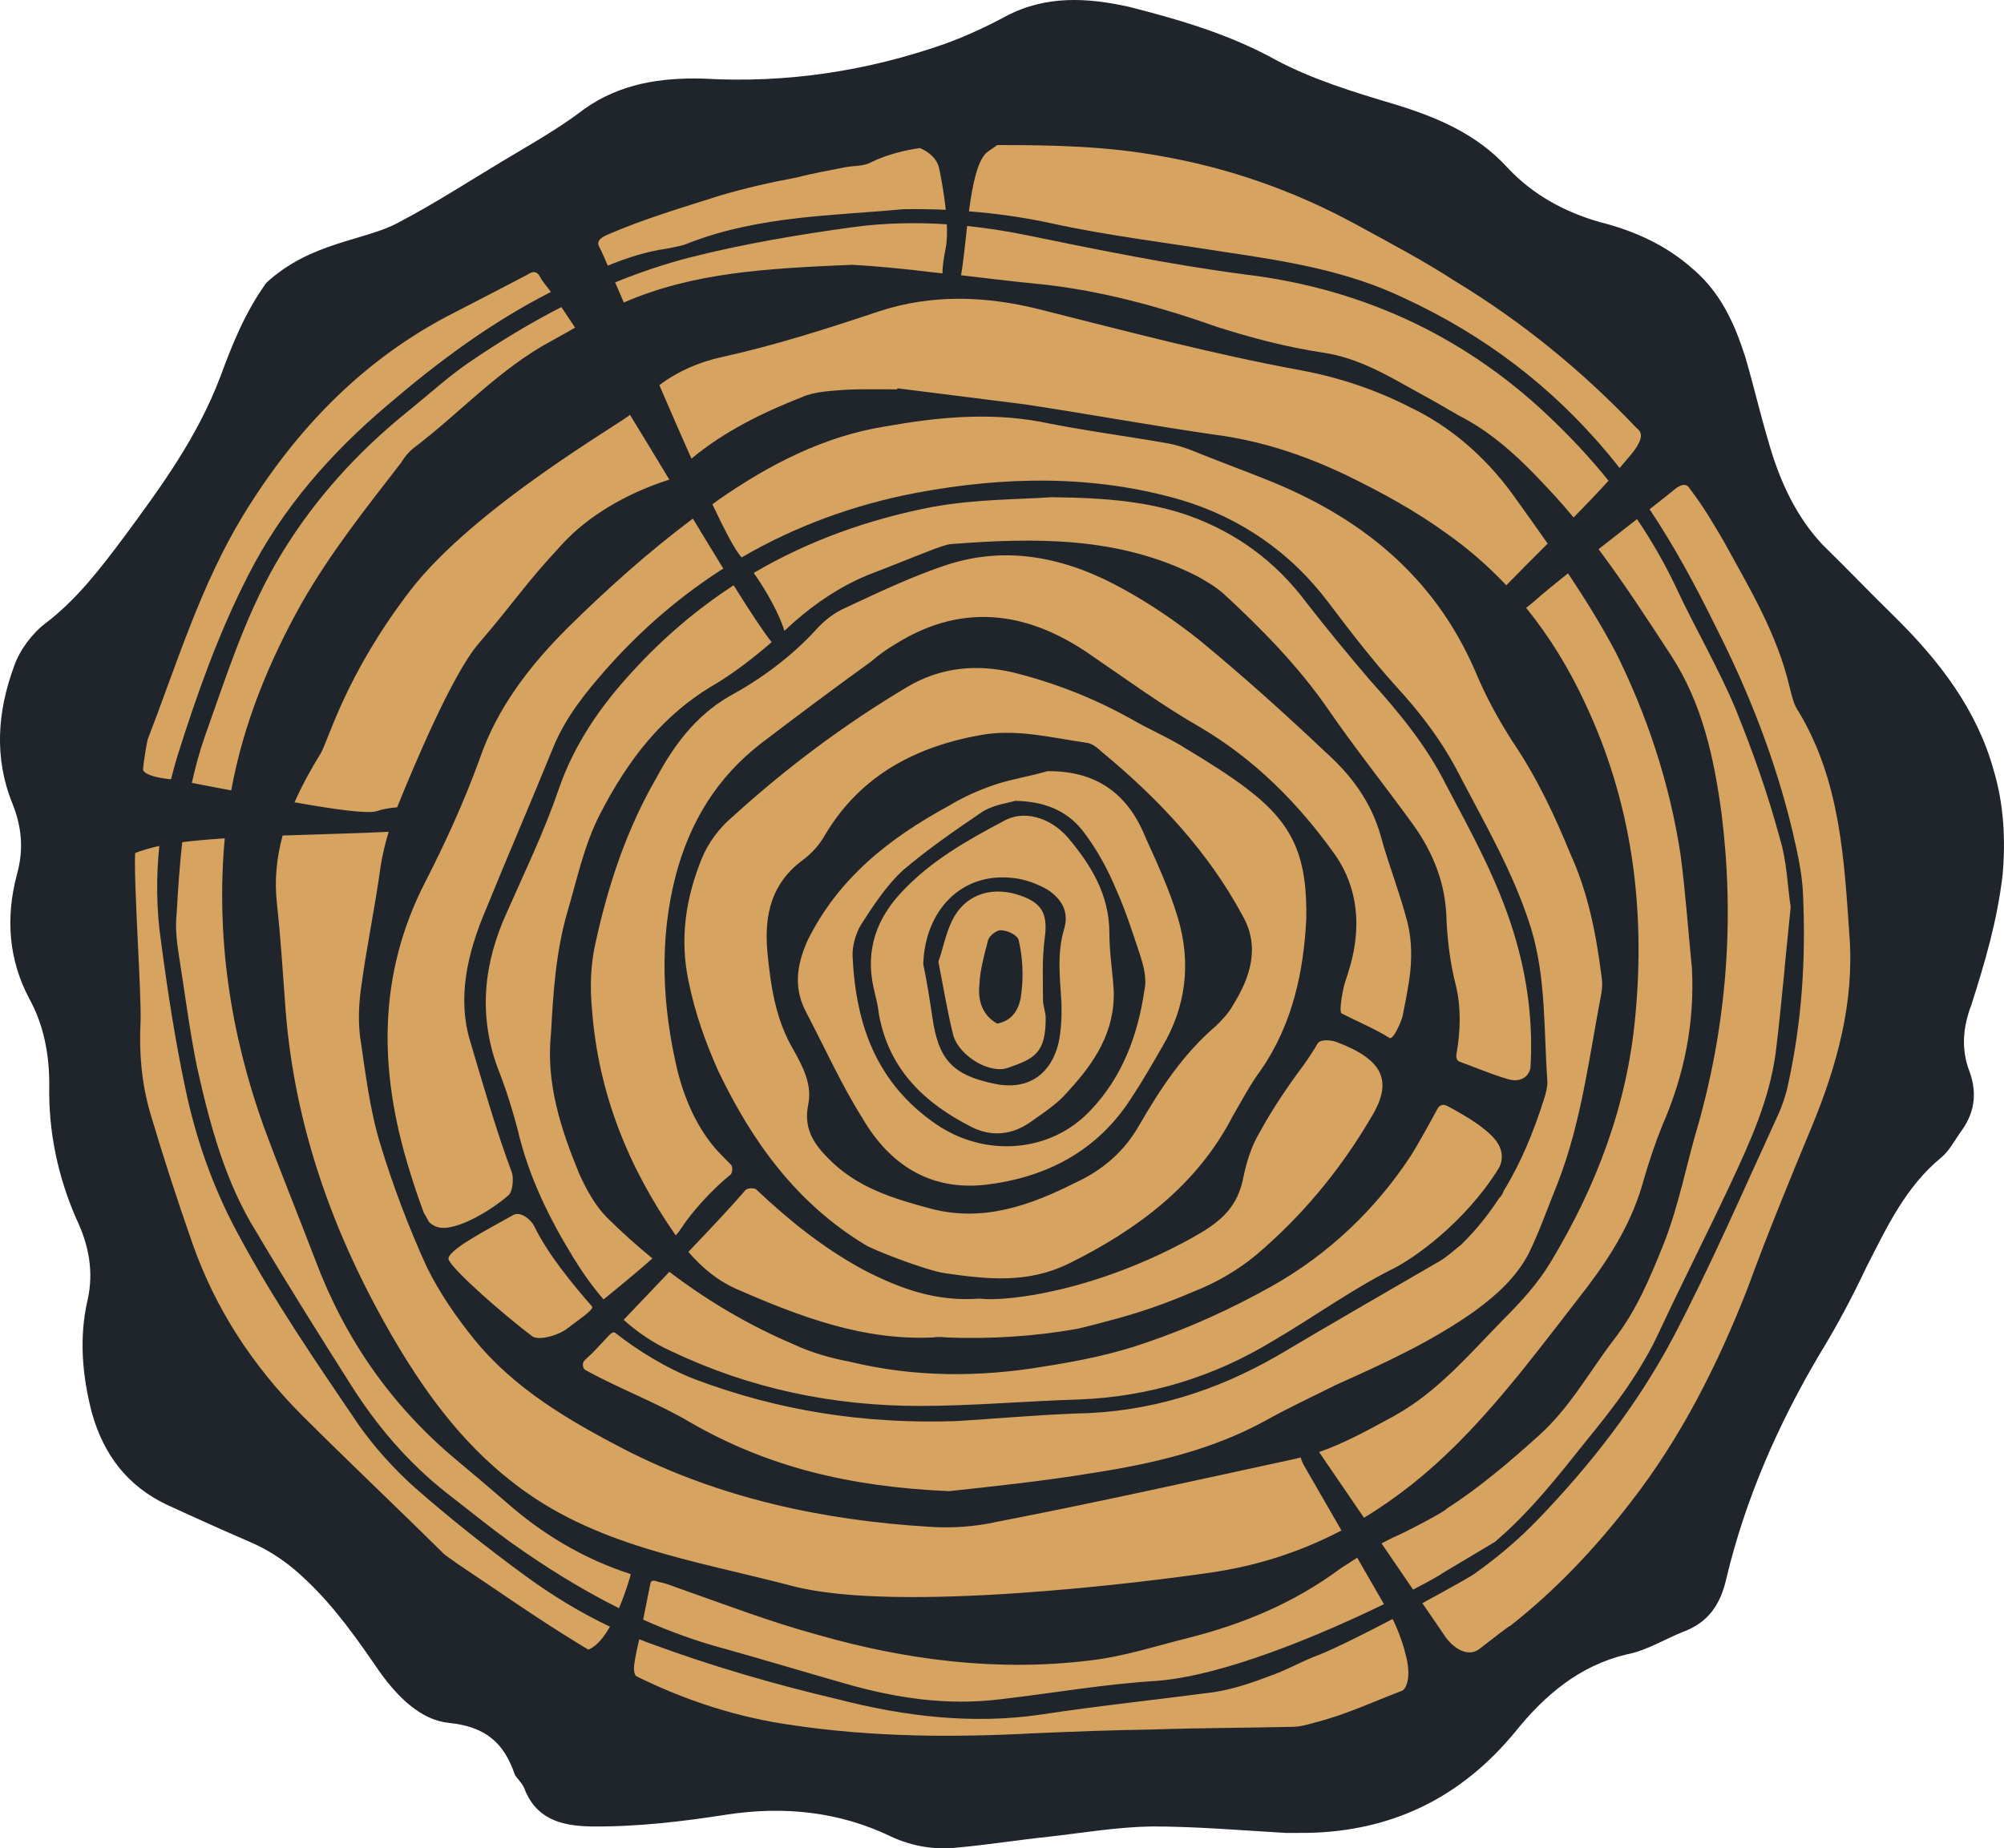 <svg version="1.1" id="图层_1" x="0px" y="0px" width="190px" height="175.288px" viewBox="0 0 190 175.288" enable-background="new 0 0 190 175.288" xml:space="preserve" xmlns="http://www.w3.org/2000/svg" xmlns:xlink="http://www.w3.org/1999/xlink" xmlns:xml="http://www.w3.org/XML/1998/namespace">
  <path fill="#20252B" d="M121.896,173.826c-4.346-0.256-8.54-0.614-12.734-0.614c-3.223,0.053-6.547,0.614-9.718,0.973
	c-2.915,0.307-5.779,0.767-8.593,1.022c-2.198,0.256-4.346-0.103-6.342-1.022c-4.961-2.402-10.229-2.915-15.599-2.097
	c-4.244,0.664-8.592,1.177-12.889,1.124c-3.017-0.05-5.268-0.817-6.342-3.681c-0.204-0.46-0.665-0.87-0.869-1.229
	c-1.023-3.017-2.762-4.552-6.24-4.909c-2.659-0.257-4.858-2.455-6.546-4.808c-2.147-3.119-4.245-6.138-7.006-8.745
	c-1.586-1.534-3.325-2.763-5.371-3.631c-2.608-1.126-5.217-2.302-7.876-3.529c-3.632-1.739-5.933-4.654-7.059-8.695
	c-0.92-3.529-1.228-7.16-0.408-10.689c0.613-2.71,0.103-5.268-1.074-7.722c-1.739-3.989-2.66-8.286-2.557-12.735
	c0-2.813-0.513-5.575-1.843-8.029c-2.045-3.784-2.301-7.826-1.228-11.866c0.665-2.404,0.461-4.501-0.408-6.7
	c-1.79-4.398-1.433-8.797,0.153-13.093c0.511-1.483,1.688-3.069,2.966-4.041c2.967-2.25,5.269-5.268,7.519-8.285
	c3.478-4.706,6.905-9.411,9.053-15.088c1.177-3.171,2.317-6.051,4.363-8.915c4.25-3.917,9.343-3.974,12.515-5.712
	c3.427-1.79,6.648-3.887,9.973-5.882c2.558-1.534,5.217-3.017,7.62-4.858c3.428-2.455,7.313-3.018,11.303-2.916
	c7.929,0.461,15.549-0.716,22.862-3.273c1.995-0.716,3.989-1.637,5.882-2.659c3.785-1.995,7.774-1.739,11.662-0.87
	c4.807,1.227,9.512,2.608,13.859,5.012c3.426,1.842,7.416,3.069,11.2,4.194c4.04,1.228,7.876,2.813,10.843,6.085
	c2.353,2.506,5.319,4.143,8.694,5.115c3.273,0.819,6.342,2.2,8.899,4.501c2.608,2.25,3.887,5.114,4.91,8.285
	c0.92,3.171,1.688,6.546,2.711,9.717c1.022,2.967,2.403,5.729,4.603,8.081c2.353,2.302,4.603,4.654,6.905,6.904
	c4.193,4.143,7.722,8.746,9.308,14.423c0.972,3.171,1.176,6.648,0.869,10.024c-0.511,4.348-1.688,8.337-2.967,12.326
	c-0.817,2.148-0.972,4.245-0.153,6.342c0.768,2.148,0.409,4.041-0.92,5.779c-0.563,0.819-1.023,1.688-1.739,2.302
	c-3.427,2.813-5.166,6.598-7.108,10.382c-1.331,2.813-2.814,5.627-4.451,8.286c-3.938,6.649-7.057,13.758-8.848,21.276
	c-0.562,2.507-1.739,4.193-4.091,5.063c-1.791,0.717-3.479,1.791-5.37,2.147c-4.501,1.074-7.774,3.887-10.536,7.314
	c-5.166,6.291-11.713,9.461-19.741,9.614C123.176,173.826,122.562,173.826,121.896,173.826z" class="color c1"/>
  <path fill="#D7A360" d="M133.333,157.155c0.5,2.121-0.088,3.063-0.408,3.186c-2.687,1.026-5.332,2.279-8.26,3.016
	c-0.715,0.204-1.432,0.408-2.146,0.408c-4.45,0.102-8.9,0.102-13.35,0.256c-3.784,0.05-7.519,0.204-11.2,0.358
	c-7.621,0.408-15.241,0.357-22.811-0.769c-5.217-0.724-10.146-2.331-14.816-4.639c-0.081-0.04-0.32-0.316-0.206-1.16
	s0.47-2.351,0.47-2.351c0.281,0.107,0.561,0.223,0.846,0.325c5.933,2.198,11.917,3.938,18.003,5.369
	c6.342,1.637,12.838,2.405,19.333,1.433c5.37-0.818,10.791-1.381,16.212-2.097c1.739-0.256,3.479-0.818,5.217-1.484
	c1.688-0.563,3.222-1.482,4.91-2.097c1.645-0.673,4.299-2.002,6.902-3.368C132.028,153.542,132.833,155.034,133.333,157.155z
	 M141.725,146.23c3.362-2.847,6.1-6.367,8.82-9.777c2.608-3.171,5.063-6.444,6.803-10.229c2.198-4.705,4.551-9.308,6.751-14.014
	c1.841-3.938,3.631-7.876,4.244-12.274c0.563-4.552,0.921-9.053,1.433-13.912c-0.307-1.995-0.358-4.348-1.023-6.496
	c-1.125-4.194-2.557-8.234-4.193-12.274c-1.688-4.041-3.938-7.825-5.729-11.712c-1.057-2.21-2.273-4.312-3.624-6.311
	c-1.13,0.882-2.395,1.867-3.647,2.85c2.438,3.253,4.631,6.643,6.863,10.059c2.966,4.552,4.091,9.718,4.807,15.088
	c1.228,9.871,0.512,19.69-2.199,29.356c-1.125,3.734-1.841,7.723-3.324,11.457c-1.278,3.171-2.558,6.239-4.654,8.95
	c-2.353,3.069-4.193,6.495-7.16,9.155c-2.771,2.501-5.615,4.925-8.743,6.938c0.081,0.12-3.633,2.116-5.066,2.728
	c-0.374,0.176-0.737,0.365-1.099,0.559l2.991,4.379c1.7-0.88,2.728-1.474,2.72-1.515L141.725,146.23z M81.756,106.022
	c-1.995-3.172-3.529-6.598-5.269-9.922c-1.228-2.251-1.022-4.398,0.052-6.854c2.915-5.933,7.723-9.718,13.349-12.787
	c1.432-0.869,3.018-1.585,4.603-2.097c1.586-0.511,3.274-0.767,4.808-1.227c4.706-0.051,7.672,2.199,9.309,6.291
	c1.125,2.455,2.302,5.063,3.068,7.621c1.279,4.296,0.768,8.438-1.483,12.224c-0.972,1.688-1.942,3.376-2.966,4.91
	c-3.222,5.011-8.081,7.517-13.86,8.183C88.148,112.927,84.313,110.42,81.756,106.022z M80.835,90.73
	c0.308,6.444,2.25,11.968,7.877,15.854c4.653,3.222,10.894,2.762,14.679-1.279c3.067-3.221,4.5-7.21,5.113-11.404
	c0.256-1.074-0.102-2.403-0.46-3.478c-0.665-1.995-1.329-4.092-2.251-6.138c-0.768-1.841-1.738-3.631-2.966-5.268
	C101.446,77.126,99.4,76,96.23,75.949c-0.614,0.205-1.996,0.358-3.07,1.023c-2.557,1.739-5.165,3.529-7.569,5.575
	c-1.533,1.432-2.761,3.273-3.938,5.115C81.143,88.479,80.784,89.708,80.835,90.73z M63.702,128.167
	c7.415,3.529,15.291,5.166,23.475,5.166c5.012,0,10.075-0.46,15.139-0.613c6.648-0.256,12.786-2.148,18.412-5.576
	c3.837-2.25,7.364-4.806,11.201-6.75c2.022-0.966,6.927-4.404,10.138-9.553c0.316-0.507,0.652-1.623-0.348-2.811
	c-1.247-1.481-4.002-2.859-4.406-3.094c-0.634-0.367-0.923,0.021-1.041,0.245c-0.823,1.555-2.16,3.894-2.516,4.435
	c-3.34,5.089-7.812,9.347-13.182,12.363c-3.836,2.149-7.773,3.938-11.814,5.32c-3.171,1.125-6.547,1.791-9.82,2.301
	c-6.086,1.023-12.273,1.023-18.36-0.459c-1.892-0.358-3.683-0.869-5.421-1.688c-4.194-1.788-8.096-4.096-11.697-6.838
	c-1.35,1.413-2.802,2.935-4.332,4.551C60.468,126.365,61.968,127.397,63.702,128.167z M68.151,101.675
	c-1.228-2.711-2.25-5.575-2.864-8.592c-0.869-4.092-0.256-7.929,1.228-11.611c0.614-1.534,1.688-2.966,2.967-4.04
	c5.063-4.603,10.587-8.746,16.52-12.275c3.171-1.892,6.598-2.199,10.075-1.381c3.887,0.972,7.569,2.404,11.149,4.398
	c1.738,1.022,3.631,1.79,5.37,2.915c1.944,1.176,3.938,2.404,5.729,3.785c4.348,3.325,5.626,6.444,5.523,12.326
	c-0.256,4.808-1.228,9.819-4.296,14.269c-1.023,1.38-1.791,2.864-2.659,4.347c-3.427,6.649-9.156,10.842-15.549,14.014
	c-3.887,1.893-7.608,1.521-11.802,0.907c-1.739-0.256-6.866-2.237-7.53-2.697C75.516,114.103,71.322,108.272,68.151,101.675z
	 M75.209,99.527c0.921,1.637,1.79,3.323,1.432,5.166c-0.459,2.148,0.358,3.63,1.842,5.114c2.762,2.864,6.291,3.887,9.922,4.858
	c4.858,1.228,9.309-0.358,13.554-2.505c2.557-1.177,4.604-2.916,6.035-5.422c2.045-3.528,4.194-6.801,7.313-9.461
	c0.563-0.563,1.177-1.176,1.587-1.944c1.636-2.608,2.607-5.523,0.919-8.49c-3.271-6.086-7.979-11.098-13.297-15.496
	c-0.46-0.41-0.973-0.87-1.585-0.921c-3.223-0.46-6.342-1.278-9.667-0.767c-6.342,1.074-11.66,3.835-15.036,9.513
	c-0.512,0.92-1.278,1.79-2.199,2.455c-2.916,2.199-3.58,5.166-3.273,8.643C73.061,93.441,73.521,96.663,75.209,99.527z
	 M132.978,96.373c0.241-1.16,0.456-2.323,0.639-3.495c0.256-1.739,0.256-3.631-0.153-5.319c-0.716-2.813-1.791-5.473-2.557-8.286
	c-0.922-3.273-2.814-5.779-5.269-7.979c-3.888-3.682-7.826-7.211-11.917-10.587c-2.25-1.79-4.653-3.426-7.159-4.808
	c-5.218-2.915-10.844-4.245-16.726-2.353c-3.273,1.074-6.495,2.608-9.666,4.091c-1.074,0.46-2.046,1.228-2.864,2.148
	c-2.353,2.557-5.216,4.654-8.234,6.291c-3.221,1.893-5.268,4.757-6.853,7.723c-2.813,4.858-4.552,10.126-5.729,15.497
	c-0.511,2.147-0.563,4.347-0.358,6.495c0.604,7.882,3.433,14.921,7.939,21.37c0.219-0.255,0.398-0.488,0.532-0.696
	c1.013-1.571,2.964-3.703,4.651-5.063c0.191-0.154,0.231-0.761,0.066-0.926c-0.289-0.291-0.576-0.583-0.863-0.877
	c-2.098-2.097-3.427-4.961-4.194-7.927c-1.483-6.189-1.79-12.479-0.204-18.617c1.33-5.063,3.887-9.308,8.132-12.582
	c3.427-2.608,6.904-5.216,10.383-7.722c0.767-0.666,1.483-1.177,2.353-1.688c6.7-4.194,13.042-2.813,18.668,1.176
	c3.375,2.301,6.648,4.705,10.228,6.751c5.115,3.018,9.31,7.211,12.786,12.121c2.2,3.171,2.405,6.854,1.433,10.383
	c-0.171,0.601-0.355,1.193-0.554,1.778c-0.108,0.322-0.6,2.676-0.282,2.841c1.114,0.583,3.349,1.543,4.513,2.315
	C132.105,98.69,132.896,96.768,132.978,96.373z M70.044,122.338c5.882,2.557,11.813,4.806,18.411,4.5c0.666-0.102,1.228,0,1.279,0
	c4.145,0.174,8.556-0.121,12.325-0.811c0.342-0.03,3.689-0.935,3.959-1.009c2.421-0.67,4.795-1.511,7.14-2.527
	c2.097-0.818,4.143-1.995,5.881-3.427c4.348-3.682,7.979-8.029,10.895-12.99c2.239-3.583,1.171-5.602-3.235-7.262
	c-0.495-0.187-1.525-0.27-1.768,0.142c-0.411,0.7-0.855,1.385-1.339,2.057c-1.483,1.994-2.915,4.09-4.143,6.341
	c-0.869,1.432-1.329,3.068-1.638,4.654c-0.664,2.813-2.438,4.082-4.857,5.422c-8.965,4.962-17.383,6.055-20.101,5.728
	c-4.091,0.306-7.467-0.921-10.945-2.71c-3.84-2.07-7.122-4.725-10.199-7.634c-0.185-0.174-0.857-0.154-1.029,0.048
	c-1.227,1.442-3.107,3.442-5.414,5.862C66.588,120.265,68.116,121.518,70.044,122.338z M83.341,96.254
	c-0.102-0.921-0.307-1.688-0.511-2.558c-0.818-3.631,0.306-6.649,2.761-9.206c2.711-2.864,6.036-4.757,9.514-6.598
	c1.893-1.125,4.448-0.409,6.137,1.535c2.199,2.608,3.938,5.421,3.938,9.052c0,1.893,0.308,3.683,0.409,5.422
	c0.153,3.938-1.842,6.904-4.296,9.564c-1.022,1.227-2.404,2.096-3.632,2.966c-1.739,1.228-3.682,1.38-5.523,0.46
	C87.689,104.641,84.313,101.47,83.341,96.254z M87.535,91.446c0.358,1.688,0.613,3.376,0.869,5.063
	c0.563,3.989,1.943,5.422,5.729,6.239c3.119,0.717,5.473-0.664,6.239-3.886c0.256-1.278,0.308-2.608,0.256-3.938
	c-0.152-2.302-0.408-4.551,0.256-6.802c0.512-1.688-0.256-2.864-1.535-3.733c-0.972-0.563-2.199-1.023-3.323-1.125
	C91.166,82.7,87.689,86.332,87.535,91.446z M116.022,23.884c5.882,0.87,11.713,1.79,17.133,4.398
	c7.519,3.478,13.963,8.337,19.334,14.781c0.366,0.434,0.715,0.878,1.065,1.321c0.867-1.024,1.691-1.876,1.949-2.665
	c0.246-0.752-0.178-0.958-0.39-1.181c-5.075-5.337-10.765-9.995-17.099-13.842c-3.07-1.994-6.292-3.682-9.463-5.421
	c-5.83-3.171-12.07-5.371-18.616-6.495c-5.063-0.921-10.127-1.023-15.19-1.023c-0.062,0-0.125,0-0.187,0
	c-0.293,0.198-0.594,0.406-0.905,0.627c-0.954,0.681-1.446,3.081-1.788,5.657c2.661,0.212,5.232,0.579,7.79,1.132
	C105.025,22.35,110.602,23.015,116.022,23.884z M137.094,74.415c-1.893-3.785-4.552-6.956-7.263-9.973
	c-2.045-2.404-4.04-4.808-5.983-7.314c-2.916-3.887-6.598-6.598-11.149-8.234c-3.683-1.279-7.519-1.688-13.042-1.739
	c-2.66,0.205-7.058,0.154-11.252,0.92c-6.146,1.185-11.81,3.245-16.942,6.257c1.225,1.732,2.437,3.938,2.909,5.492
	c0.313-0.285,0.631-0.566,0.94-0.855c2.098-1.841,4.398-3.375,7.007-4.45c2.148-0.818,4.244-1.688,6.394-2.506
	c0.46-0.153,0.971-0.357,1.38-0.409c7.928-0.614,15.906-0.767,23.374,3.018c0.92,0.511,1.892,1.074,2.658,1.79
	c3.53,3.274,6.905,6.7,9.719,10.741c2.557,3.733,5.472,7.365,8.131,11.047c1.944,2.711,3.12,5.677,3.171,9.104
	c0.103,1.995,0.358,4.091,0.871,6.086c0.527,2.146,0.454,4.431,0.071,6.582c-0.034,0.191-0.053,0.612,0.368,0.742
	s2.978,1.186,4.501,1.626s2.116-0.595,2.148-1.122c0.259-4.263-0.292-8.545-1.566-12.687
	C142.004,83.467,139.498,78.967,137.094,74.415z M115.357,30.993c3.375,1.074,6.701,1.944,10.127,2.455
	c3.375,0.511,6.138,2.199,9.001,3.785c1.228,0.665,2.558,1.432,3.785,2.148c3.733,1.893,6.495,4.756,9.309,7.825
	c0.555,0.616,1.092,1.24,1.616,1.871c1.177-1.198,2.314-2.386,3.31-3.49c-1.56-1.933-3.242-3.763-5.028-5.49
	c-8.082-7.928-17.952-12.684-29.408-14.065c-7.058-0.921-14.014-2.353-21.021-3.785c-1.774-0.358-3.561-0.628-5.352-0.814
	c-0.204,1.769-0.365,3.487-0.581,4.673c2.366,0.268,4.712,0.572,7.059,0.795C104.055,27.464,109.885,29.05,115.357,30.993z
	 M175.35,88.787c-0.511-7.365-0.869-14.679-4.807-21.277c-0.462-0.614-0.666-1.535-0.87-2.353
	c-1.176-5.012-3.785-9.359-6.239-13.809c-0.921-1.585-1.944-3.324-3.12-4.858c-0.172-0.215-0.438-0.96-1.514-0.1
	c-0.431,0.345-1.294,1.043-2.399,1.909c2.351,3.521,4.354,7.239,6.215,11.028c3.171,6.24,5.728,12.735,7.365,19.64
	c0.46,1.995,0.92,4.041,0.972,6.035c0.256,5.933-0.103,11.764-1.382,17.646c-0.204,1.073-0.613,2.302-1.124,3.375
	c-3.223,7.006-6.291,14.116-9.871,20.917c-3.376,6.342-7.774,11.968-12.685,17.082c-1.896,1.98-3.938,3.695-6.086,5.219
	c0.018,0.047-2.173,1.294-4.952,2.796c0,0,1.281,1.863,2.226,3.247c0.396,0.581,1.88,2.121,3.234,1.059s2.81-2.183,2.895-2.171
	c4.232-3.325,7.995-7.285,11.379-11.684c4.756-6.086,8.285-13.093,11.098-20.305c1.893-5.166,3.989-10.28,6.138-15.446
	C174.174,101.011,175.811,95.077,175.35,88.787z M90.399,98.249c-0.563-2.2-0.922-4.45-1.432-7.058
	c0.408-1.075,0.664-2.558,1.278-3.836c1.177-2.455,3.58-3.273,6.086-2.557c2.403,0.716,3.068,1.739,2.711,4.245
	c-0.256,1.944-0.154,3.836-0.154,5.78c0,0.563,0.256,1.176,0.256,1.739c0,3.324-1.074,3.836-3.58,4.706
	C93.877,101.88,91.013,100.192,90.399,98.249z M94.542,97.072c1.688-0.306,2.199-1.739,2.301-2.966
	c0.204-1.636,0.103-3.375-0.255-4.909c-0.051-0.46-1.023-0.973-1.688-0.973c-0.357-0.051-1.125,0.512-1.228,0.973
	c-0.357,1.38-0.767,2.813-0.818,4.245C92.701,94.924,93.16,96.305,94.542,97.072z M150.545,121.979
	c2.353-3.119,4.296-6.342,5.319-10.177c0.511-1.738,1.074-3.426,1.738-5.063c2.098-4.807,3.069-9.717,2.813-14.882
	c-0.357-3.581-0.614-7.263-1.074-10.741c-1.023-6.802-3.171-13.247-6.138-19.23c-1.364-2.578-2.908-5.071-4.539-7.516
	c-1.363,1.09-2.528,2.044-3.206,2.654c-0.211,0.191-0.475,0.403-0.766,0.619c2.215,2.728,4.065,5.755,5.596,9.05
	c4.449,9.462,5.728,19.384,4.757,29.665c-0.768,8.438-3.683,16.161-8.081,23.423c-1.177,1.944-2.762,3.682-4.296,5.217
	c-3.325,3.375-6.342,7.007-10.535,9.309c-2.325,1.261-4.622,2.547-7.073,3.4c0.127,0.171,0.254,0.353,0.379,0.548l3.881,5.682
	c3.146-1.902,6.064-4.241,8.796-6.972C142.72,132.362,146.556,127.093,150.545,121.979z M80.938,21.532
	c-5.217,0.716-10.434,1.585-15.65,2.915c-2.414,0.627-4.723,1.422-6.967,2.333c0.262,0.601,0.538,1.24,0.826,1.909
	c6.618-2.882,13.68-3.234,21.638-3.578c1.943,0.103,4.807,0.358,7.671,0.716c0.303,0.028,0.604,0.063,0.905,0.094
	c-0.007-0.708,0.128-1.544,0.299-2.384c0.126-0.619,0.146-1.414,0.108-2.267C86.825,21.08,83.874,21.14,80.938,21.532z
	 M68.458,33.857c-2.212,0.486-4.217,1.368-5.946,2.667c1.023,2.375,2.063,4.767,3.046,6.97c3.11-2.588,6.744-4.363,10.521-5.852
	c1.176-0.511,2.659-0.562,3.887-0.665c1.687-0.102,3.375-0.051,5.114-0.051c-0.051,0,0-0.051,0-0.102
	c4.041,0.511,8.08,1.022,12.172,1.534c6.035,0.921,11.917,1.995,17.901,2.864c4.398,0.563,8.489,1.943,12.377,3.785
	c3.376,1.637,6.648,3.426,9.614,5.575c2.096,1.475,3.973,3.126,5.671,4.924c1.129-1.168,2.497-2.529,3.923-3.954
	c-1.139-1.631-2.3-3.248-3.456-4.857c-2.506-3.375-5.729-6.24-9.615-8.081c-3.171-1.637-6.699-2.813-10.229-3.478
	c-8.388-1.535-16.672-3.734-25.009-5.831c-4.962-1.228-10.024-1.432-15.037,0.205C78.482,31.147,73.573,32.732,68.458,33.857z
	 M57.624,25.194c1.81-0.742,3.664-1.349,5.617-1.617c0.716-0.153,1.482-0.255,2.148-0.563c6.648-2.557,13.706-2.557,20.201-3.171
	c1.4-0.028,2.752-0.004,4.078,0.053c-0.146-1.401-0.397-2.829-0.616-3.884c-0.215-1.037-1.048-1.633-1.831-1.972
	c-1.547,0.224-3.069,0.613-4.546,1.303c-0.768,0.46-1.738,0.357-2.506,0.511c-1.482,0.307-3.068,0.563-4.604,0.972
	c-2.455,0.46-4.961,1.023-7.364,1.739c-3.528,1.125-7.16,2.199-10.587,3.682c-0.368,0.172-1.146,0.501-0.812,1.131
	C57.07,23.878,57.317,24.5,57.624,25.194z M43.142,138.346c-6.086-5.115-10.433-11.406-13.195-18.719
	c-1.637-4.296-3.375-8.541-4.961-12.838c-3.16-8.847-4.523-18.013-3.676-27.287c-1.458,0.096-2.827,0.214-4.032,0.367
	c-0.252,2.233-0.404,4.476-0.526,6.719c-0.154,1.33,0,2.66,0.205,3.989c0.563,3.529,1.022,7.211,1.738,10.689
	c1.229,5.472,2.66,10.842,5.626,15.598c2.916,4.911,5.933,9.719,8.95,14.475c2.454,3.887,5.421,7.365,9.053,10.229
	c2.045,1.585,3.989,3.17,6.035,4.655c3.314,2.362,6.734,4.498,10.326,6.29c0.67-1.577,1.067-3.015,1.067-3.015
	c0.009-0.088,0.027-0.156,0.05-0.216c-4.457-1.438-8.427-3.807-11.955-6.947C46.313,141.005,44.676,139.624,43.142,138.346z
	 M38.846,38.869c-5.165,4.143-9.463,8.95-12.735,14.628c-2.967,5.216-4.705,10.791-6.699,16.366
	c-0.502,1.451-0.898,2.914-1.223,4.384c1.102,0.203,2.378,0.449,3.733,0.711c1.145-6.283,3.561-12.197,6.694-17.779
	c2.711-4.756,6.086-9.001,9.411-13.297c0.307-0.512,0.716-1.023,1.176-1.381c4.398-3.325,8.133-7.519,13.093-10.178
	c0.746-0.402,1.485-0.824,2.228-1.248c-0.445-0.68-0.879-1.332-1.301-1.953c-3.006,1.545-5.906,3.304-8.751,5.246
	C42.528,35.699,40.737,37.335,38.846,38.869z M39.306,141.057c-1.943-1.739-3.785-3.785-5.269-5.882
	c-4.091-6.035-8.183-11.969-11.608-18.412c-2.302-4.296-3.888-8.899-4.859-13.553c-0.973-4.604-1.688-9.257-2.302-13.911
	c-0.444-3.036-0.47-6.071-0.166-9.073c-0.738,0.156-1.837,0.47-2.289,0.68c-0.147,2.846,0.614,13.507,0.513,15.962
	c-0.154,3.017,0.102,5.881,0.92,8.694c1.228,4.143,2.557,8.235,3.989,12.326c2.198,6.291,5.779,11.712,10.434,16.367
	c4.347,4.347,8.848,8.592,13.195,12.888c0.408,0.461,1.022,0.767,1.381,1.075c3.835,2.557,7.518,5.165,11.456,7.568
	c0.355,0.228,0.719,0.438,1.078,0.658c0.766-0.293,1.461-1.15,2.049-2.178c-2.845-1.348-5.52-2.993-8.089-4.873
	C46.108,146.733,42.63,143.972,39.306,141.057z M16.214,73.903c0.18-0.719,0.377-1.436,0.588-2.148
	c1.842-5.83,3.888-11.661,6.751-17.236c3.223-6.342,7.826-11.559,13.195-16.11c4.813-4.117,9.822-7.841,15.484-10.722
	c-0.349-0.496-0.759-0.917-1.009-1.399c-0.442-0.852-1.011-0.347-1.279-0.208c-2.27,1.179-4.531,2.372-6.803,3.532
	c-8.695,4.398-15.14,11.149-20.1,19.282c-4.041,6.648-6.291,14.116-9.053,21.275c-0.104,0.461-0.387,2.172-0.427,2.798
	C13.531,73.155,14.016,73.702,16.214,73.903z M60.019,63.624c-3.119,3.375-5.574,6.956-7.058,11.251
	c-1.38,4.041-3.223,7.825-4.909,11.661c-2.199,4.808-2.711,9.718-0.87,14.73c0.768,1.943,1.381,3.887,1.893,5.83
	c1.023,4.451,3.018,8.49,5.319,12.224c0.853,1.384,1.784,2.703,2.829,3.911c1.913-1.549,3.452-2.833,4.633-3.889
	c-1.484-1.213-2.918-2.497-4.292-3.857c-1.124-1.126-1.993-2.711-2.659-4.194c-1.738-4.245-3.17-8.592-2.659-13.348
	c0.204-3.836,0.46-7.672,1.534-11.406c0.921-3.12,1.586-6.342,3.069-9.257c2.66-5.166,5.932-9.512,11.098-12.479
	c1.846-1.136,3.563-2.476,5.215-3.903c-0.817-1.023-2.073-2.938-3.604-5.391C66.117,57.745,62.931,60.44,60.019,63.624z
	 M68.662,156.348c3.836,1.074,7.569,2.201,11.508,3.325c4.809,1.381,9.666,2.097,14.628,1.482c4.909-0.562,9.768-1.431,14.729-1.738
	c6.477-0.452,15.818-4.437,21.688-7.285l-2.539-4.405c-0.518,0.326-1.034,0.659-1.555,1.001c-4.398,3.273-9.206,5.268-14.423,6.598
	c-3.12,0.769-6.188,1.791-9.411,2.149c-8.797,1.074-17.44-0.053-25.827-2.455c-4.501-1.229-8.899-2.915-13.4-4.501
	c-0.563-0.204-1.074-0.41-1.688-0.513c-0.642-0.288-0.701,0.132-0.701,0.132l-0.693,3.462
	C63.445,154.7,65.997,155.636,68.662,156.348z M53.779,59.583c-3.529,3.529-6.648,7.518-8.335,12.479
	c-1.433,3.938-3.173,7.774-5.115,11.559c-4.552,8.848-4.399,17.9-1.586,27.106c0.429,1.446,0.915,2.878,1.441,4.295
	c0.551,0.887,0.34,0.838,0.946,1.203c1.574,0.948,5.419-1.401,7.101-2.893c0.39-0.346,0.479-1.656,0.299-2.136
	c-1.509-4.051-2.686-8.192-3.905-12.284c-1.331-4.244-0.308-8.541,1.432-12.633c2.097-5.166,4.297-10.229,6.393-15.395
	c1.177-2.864,3.07-5.216,5.063-7.467c3.332-3.764,7.034-6.927,11.063-9.498c-0.899-1.46-1.868-3.058-2.884-4.737
	C61.478,52.339,57.564,55.841,53.779,59.583z M42.556,119.511c0.558,1.093,5.055,5.055,7.898,7.211
	c0.603,0.458,2.505-0.08,3.332-0.737c0.787-0.626,2.595-1.795,2.347-2.081c-1.784-2.053-4.19-4.938-5.474-7.602
	c-0.273-0.58-1.274-1.485-2.008-1.069C46.376,116.523,42.074,118.706,42.556,119.511z M55.682,130.024
	c3.262,1.78,6.706,3.044,9.81,4.895c7.211,4.144,14.934,6.087,24.499,6.495c3.733-0.408,8.745-0.92,13.706-1.738
	c5.576-0.87,11.149-2.148,16.213-4.911c2.199-1.228,4.501-2.301,6.752-3.426c4.551-2.045,8.949-4.04,13.093-6.955
	c2.097-1.535,3.938-3.171,5.166-5.473c1.073-2.199,1.84-4.45,2.761-6.7c2.25-5.779,2.967-11.866,4.143-18.002
	c0.103-0.563,0.103-1.125,0-1.739c-0.511-3.99-1.278-7.876-2.966-11.559c-1.483-3.632-3.171-7.212-5.422-10.536
	c-1.381-2.148-2.608-4.399-3.58-6.751c-3.938-9.104-10.996-14.679-19.946-18.207c-2.302-0.921-4.552-1.739-6.802-2.66
	c-0.769-0.307-1.586-0.563-2.404-0.716c-4.091-0.715-8.08-1.227-12.07-2.045c-5.012-0.92-9.921-0.409-14.779,0.46
	c-5.729,0.921-10.895,3.58-15.753,6.957c-0.191,0.132-0.371,0.278-0.561,0.413c1.181,2.493,2.148,4.335,2.694,4.942
	c0.026,0.029,0.055,0.065,0.081,0.095c5.037-2.933,10.556-4.978,16.503-6.115c8.439-1.585,16.878-1.739,25.164,0.666
	c5.625,1.688,10.382,4.96,13.962,9.717c2.046,2.711,4.092,5.37,6.342,7.876c2.404,2.608,4.501,5.37,6.086,8.49
	c2.455,4.706,5.115,9.257,6.751,14.423c1.484,4.808,1.229,9.769,1.586,14.678c0,0.563-0.153,1.125-0.357,1.739
	c-0.969,3.059-2.164,5.949-3.787,8.599c-0.091,0.285-0.253,0.526-0.455,0.727c-1.018,1.556-2.19,3.025-3.583,4.382
	c-0.665,0.511-1.228,1.073-1.994,1.533c-5.115,2.967-10.179,5.882-15.345,8.951c-5.933,3.427-12.274,5.421-19.229,5.523
	c-3.938,0.154-7.876,0.511-11.253,0.715c-8.898,0.307-16.979-1.022-24.753-3.938c-2.704-1.03-5.534-2.769-7.622-4.429
	c-0.227-0.179-0.562,0.206-0.743,0.4c-0.432,0.458-0.865,0.922-1.306,1.394c-0.191,0.205-0.688,0.641-0.86,0.819
	c-0.291,0.304-0.134,0.792,0.046,0.896C55.539,129.946,55.61,129.985,55.682,130.024z M38.875,56.03
	c-6.125,8-7.701,14.089-8.469,15.418c-0.934,1.514-1.784,3.054-2.479,4.639c3.706,0.659,6.953,1.125,7.815,0.831
	c0.531-0.181,1.207-0.302,1.913-0.357c1.421-3.528,5.209-12.647,7.761-15.573c3.682-4.296,4.072-5.265,7.958-9.458
	c2.291-2.485,5.875-4.708,10.085-6.046c-1.228-2.032-2.486-4.113-3.737-6.152C59.318,39.875,45,48.03,38.875,56.03z M26.264,85.769
	c0.358,3.273,0.563,6.7,0.818,10.075c0.869,10.997,4.501,21.174,10.024,30.739c3.018,5.217,6.546,10.126,11.404,13.911
	c7.724,6.137,17.219,7.449,26.647,9.922c9.967,2.614,33.652-0.41,39.279-1.229c4.647-0.632,8.869-2.014,12.749-4.043l-3.383-5.868
	c-0.228-0.356-0.388-0.717-0.489-1.055c-0.164,0.041-0.324,0.089-0.49,0.125c-9.462,2.046-18.82,4.143-28.334,5.984
	c-2.045,0.46-4.295,0.612-6.444,0.46c-10.023-0.614-19.844-2.711-28.896-7.366c-5.218-2.71-10.384-5.728-14.168-10.382
	c-1.738-2.147-3.323-4.448-4.552-6.955c-1.688-3.733-3.171-7.621-4.347-11.508c-1.023-3.274-1.433-6.853-1.943-10.279
	c-0.204-1.637-0.104-3.376,0.152-5.012c0.512-3.733,1.279-7.314,1.791-11.099c0.177-1.142,0.449-2.234,0.767-3.304
	c-2.786,0.146-6.427,0.222-10.053,0.352C26.231,81.308,25.998,83.472,26.264,85.769z" class="color c2"/>
</svg>